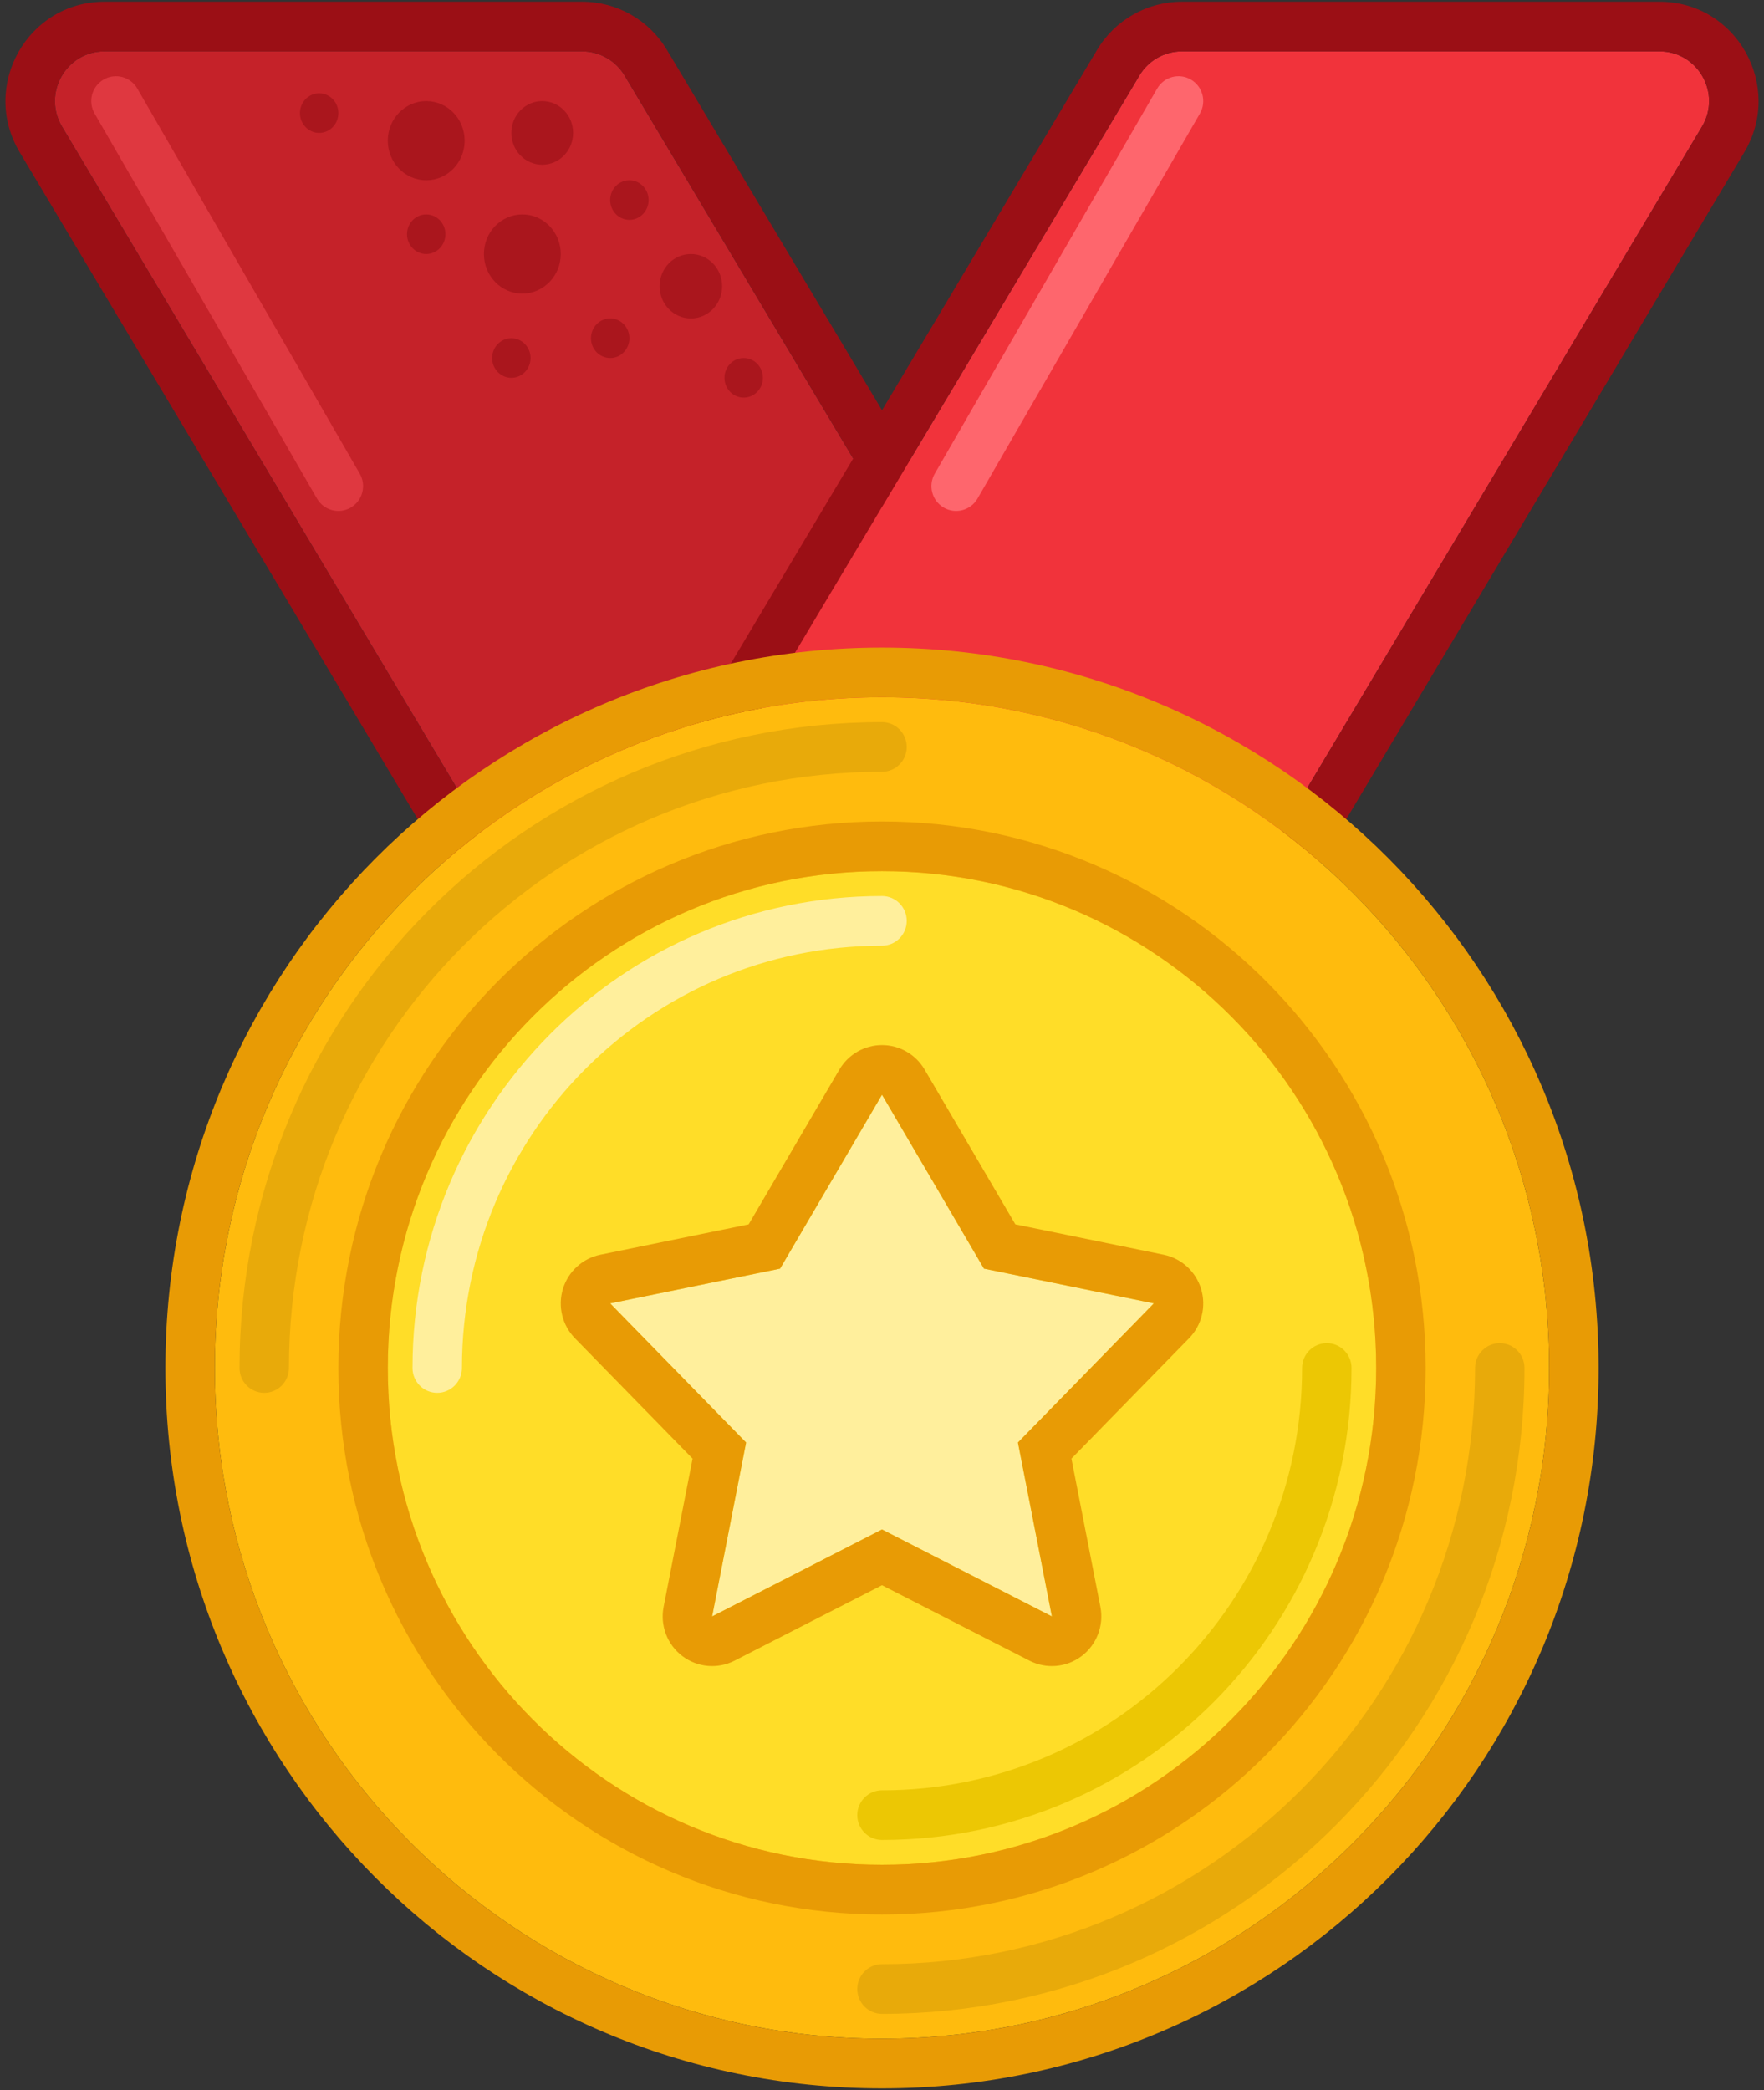 <svg width="103" height="122" viewBox="0 0 103 122" fill="none" xmlns="http://www.w3.org/2000/svg">
<rect x="0" y="0" width="103" height="122" fill="#333333" stroke="none"/>
<path d="M36.469 4.408C35.948 3.534 35.008 3 33.995 3H6.097C3.854 3 2.468 5.459 3.622 7.392L34.788 59.592C35.31 60.465 36.249 61 37.263 61H65.161C67.404 61 68.789 58.541 67.635 56.608L36.469 4.408Z" fill="#C52229"/>
<path fill-rule="evenodd" clip-rule="evenodd" d="M33.995 0.1H6.097C1.611 0.1 -1.16 5.018 1.148 8.884L32.314 61.084C33.357 62.831 35.235 63.9 37.263 63.9H65.161C69.647 63.9 72.418 58.982 70.109 55.116L38.944 2.916C37.901 1.169 36.022 0.1 33.995 0.1ZM33.995 3C35.008 3 35.948 3.535 36.469 4.408L67.635 56.608C68.789 58.541 67.404 61 65.161 61H37.263C36.249 61 35.31 60.466 34.788 59.592L3.622 7.392C2.468 5.459 3.854 3 6.097 3H33.995Z" fill="#9B0F15"/>
<path d="M66.531 4.408C67.052 3.534 67.992 3 69.005 3H96.903C99.146 3 100.532 5.459 99.378 7.392L68.212 59.592C67.69 60.465 66.751 61 65.737 61H37.839C35.596 61 34.211 58.541 35.365 56.608L66.531 4.408Z" fill="#F1333B"/>
<path fill-rule="evenodd" clip-rule="evenodd" d="M69.005 0.1H96.903C101.389 0.1 104.16 5.018 101.852 8.884L70.686 61.084C69.643 62.831 67.765 63.9 65.737 63.9H37.839C33.353 63.9 30.582 58.982 32.891 55.116L64.056 2.916C65.099 1.169 66.978 0.1 69.005 0.1ZM69.005 3C67.992 3 67.052 3.535 66.531 4.408L35.365 56.608C34.211 58.541 35.596 61 37.839 61H65.737C66.751 61 67.69 60.466 68.212 59.592L99.378 7.392C100.532 5.459 99.146 3 96.903 3H69.005Z" fill="#9B0F15"/>
<path fill-rule="evenodd" clip-rule="evenodd" d="M69.539 4.646C70.228 5.048 70.462 5.936 70.062 6.628L57.076 29.103C56.676 29.796 55.793 30.031 55.104 29.629C54.415 29.227 54.18 28.339 54.581 27.647L67.566 5.172C67.966 4.479 68.849 4.244 69.539 4.646Z" fill="#FE666D"/>
<path fill-rule="evenodd" clip-rule="evenodd" d="M6.047 4.646C5.358 5.048 5.123 5.936 5.524 6.628L18.509 29.103C18.91 29.796 19.793 30.031 20.482 29.629C21.171 29.227 21.405 28.339 21.005 27.647L8.019 5.172C7.619 4.479 6.736 4.244 6.047 4.646Z" fill="#DF3840"/>
<path d="M33.464 7.758C33.464 8.784 32.657 9.616 31.66 9.616C30.664 9.616 29.857 8.784 29.857 7.758C29.857 6.732 30.664 5.9 31.66 5.9C32.657 5.9 33.464 6.732 33.464 7.758Z" fill="#AA161D"/>
<path d="M27.13 8.211C27.13 9.487 26.126 10.522 24.887 10.522C23.648 10.522 22.643 9.487 22.643 8.211C22.643 6.935 23.648 5.9 24.887 5.9C26.126 5.9 27.13 6.935 27.13 8.211Z" fill="#AA161D"/>
<path d="M32.743 14.827C32.743 16.103 31.738 17.137 30.499 17.137C29.26 17.137 28.256 16.103 28.256 14.827C28.256 13.55 29.26 12.516 30.499 12.516C31.738 12.516 32.743 13.55 32.743 14.827Z" fill="#AA161D"/>
<path d="M37.872 11.677C37.872 12.315 37.37 12.833 36.75 12.833C36.131 12.833 35.628 12.315 35.628 11.677C35.628 11.039 36.131 10.522 36.75 10.522C37.37 10.522 37.872 11.039 37.872 11.677Z" fill="#AA161D"/>
<path d="M26.008 13.671C26.008 14.309 25.506 14.827 24.886 14.827C24.267 14.827 23.765 14.309 23.765 13.671C23.765 13.033 24.267 12.516 24.886 12.516C25.506 12.516 26.008 13.033 26.008 13.671Z" fill="#AA161D"/>
<path d="M19.757 6.602C19.757 7.24 19.255 7.758 18.635 7.758C18.016 7.758 17.514 7.24 17.514 6.602C17.514 5.964 18.016 5.447 18.635 5.447C19.255 5.447 19.757 5.964 19.757 6.602Z" fill="#AA161D"/>
<path d="M36.75 19.743C36.75 20.381 36.248 20.898 35.629 20.898C35.009 20.898 34.507 20.381 34.507 19.743C34.507 19.105 35.009 18.587 35.629 18.587C36.248 18.587 36.75 19.105 36.75 19.743Z" fill="#AA161D"/>
<path d="M30.979 20.898C30.979 21.537 30.477 22.054 29.857 22.054C29.238 22.054 28.735 21.537 28.735 20.898C28.735 20.26 29.238 19.743 29.857 19.743C30.477 19.743 30.979 20.26 30.979 20.898Z" fill="#AA161D"/>
<path d="M42.165 16.707C42.165 17.745 41.348 18.587 40.34 18.587C39.331 18.587 38.514 17.745 38.514 16.707C38.514 15.668 39.331 14.826 40.34 14.826C41.348 14.826 42.165 15.668 42.165 16.707Z" fill="#AA161D"/>
<path d="M44.545 22.054C44.545 22.692 44.043 23.209 43.423 23.209C42.804 23.209 42.302 22.692 42.302 22.054C42.302 21.416 42.804 20.898 43.423 20.898C44.043 20.898 44.545 21.416 44.545 22.054Z" fill="#AA161D"/>
<path d="M90.457 79.85C90.457 101.472 73.016 119 51.5 119C29.985 119 12.543 101.472 12.543 79.85C12.543 58.228 29.985 40.7 51.5 40.7C73.016 40.7 90.457 58.228 90.457 79.85Z" fill="#FFBB0D"/>
<path fill-rule="evenodd" clip-rule="evenodd" d="M93.343 79.85C93.343 103.074 74.609 121.9 51.5 121.9C28.391 121.9 9.657 103.074 9.657 79.85C9.657 56.627 28.391 37.8 51.5 37.8C74.609 37.8 93.343 56.627 93.343 79.85ZM51.5 119C73.016 119 90.457 101.472 90.457 79.85C90.457 58.228 73.016 40.7 51.5 40.7C29.985 40.7 12.543 58.228 12.543 79.85C12.543 101.472 29.985 119 51.5 119Z" fill="#E89B05"/>
<path fill-rule="evenodd" clip-rule="evenodd" d="M15.429 81.3C14.632 81.3 13.986 80.651 13.986 79.85C13.986 59.029 30.781 42.15 51.5 42.15C52.297 42.15 52.943 42.799 52.943 43.6C52.943 44.401 52.297 45.05 51.5 45.05C32.375 45.05 16.871 60.63 16.871 79.85C16.871 80.651 16.226 81.3 15.429 81.3Z" fill="#E8AA0A"/>
<path fill-rule="evenodd" clip-rule="evenodd" d="M87.571 78.4C88.368 78.4 89.014 79.049 89.014 79.85C89.014 100.671 72.219 117.55 51.5 117.55C50.703 117.55 50.057 116.901 50.057 116.1C50.057 115.299 50.703 114.65 51.5 114.65C70.625 114.65 86.129 99.07 86.129 79.85C86.129 79.049 86.775 78.4 87.571 78.4Z" fill="#E8AA0A"/>
<path d="M80.357 79.85C80.357 95.866 67.438 108.85 51.5 108.85C35.563 108.85 22.643 95.866 22.643 79.85C22.643 63.834 35.563 50.85 51.5 50.85C67.438 50.85 80.357 63.834 80.357 79.85Z" fill="#FFDD28"/>
<path fill-rule="evenodd" clip-rule="evenodd" d="M83.243 79.85C83.243 97.468 69.031 111.75 51.5 111.75C33.969 111.75 19.757 97.468 19.757 79.85C19.757 62.232 33.969 47.95 51.5 47.95C69.031 47.95 83.243 62.232 83.243 79.85ZM51.5 108.85C67.438 108.85 80.357 95.866 80.357 79.85C80.357 63.834 67.438 50.85 51.5 50.85C35.563 50.85 22.643 63.834 22.643 79.85C22.643 95.866 35.563 108.85 51.5 108.85Z" fill="#E89B05"/>
<path fill-rule="evenodd" clip-rule="evenodd" d="M51.5 104.5C65.047 104.5 76.029 93.464 76.029 79.85C76.029 79.049 76.675 78.4 77.472 78.4C78.269 78.4 78.915 79.049 78.915 79.85C78.915 95.066 66.641 107.4 51.5 107.4C50.703 107.4 50.057 106.751 50.057 105.95C50.057 105.149 50.703 104.5 51.5 104.5Z" fill="#ECC704"/>
<path fill-rule="evenodd" clip-rule="evenodd" d="M51.5 55.2C37.953 55.2 26.972 66.236 26.972 79.85C26.972 80.651 26.326 81.3 25.529 81.3C24.732 81.3 24.086 80.651 24.086 79.85C24.086 64.635 36.36 52.3 51.5 52.3C52.297 52.3 52.943 52.949 52.943 53.75C52.943 54.551 52.297 55.2 51.5 55.2Z" fill="#FFEF9C"/>
<path d="M35.629 76.08L45.548 74.05L48.524 68.975L51.5 63.9L57.452 74.05L67.372 76.08L59.436 84.2L61.42 94.35L51.5 89.275L41.581 94.35L43.565 84.2L35.629 76.08Z" fill="#FFEF9C"/>
<path fill-rule="evenodd" clip-rule="evenodd" d="M45.549 74.05L51.5 63.9L57.452 74.05L67.372 76.08L59.436 84.2L61.42 94.35L51.5 89.275L41.581 94.35L43.565 84.2L35.629 76.08L45.549 74.05ZM40.44 85.141L33.57 78.112C32.829 77.354 32.56 76.249 32.869 75.232C33.179 74.215 34.017 73.45 35.053 73.238L43.714 71.466L49.014 62.428C49.533 61.543 50.479 61 51.5 61C52.522 61 53.468 61.543 53.986 62.428L59.286 71.466L67.948 73.238C68.984 73.45 69.822 74.215 70.131 75.232C70.441 76.249 70.172 77.354 69.431 78.112L62.561 85.141L64.252 93.791C64.464 94.88 64.04 95.995 63.159 96.664C62.278 97.333 61.095 97.438 60.111 96.934L51.5 92.529L42.89 96.934C41.906 97.438 40.722 97.333 39.841 96.664C38.96 95.995 38.536 94.88 38.749 93.791L40.44 85.141Z" fill="#E89B05"/>
</svg>
